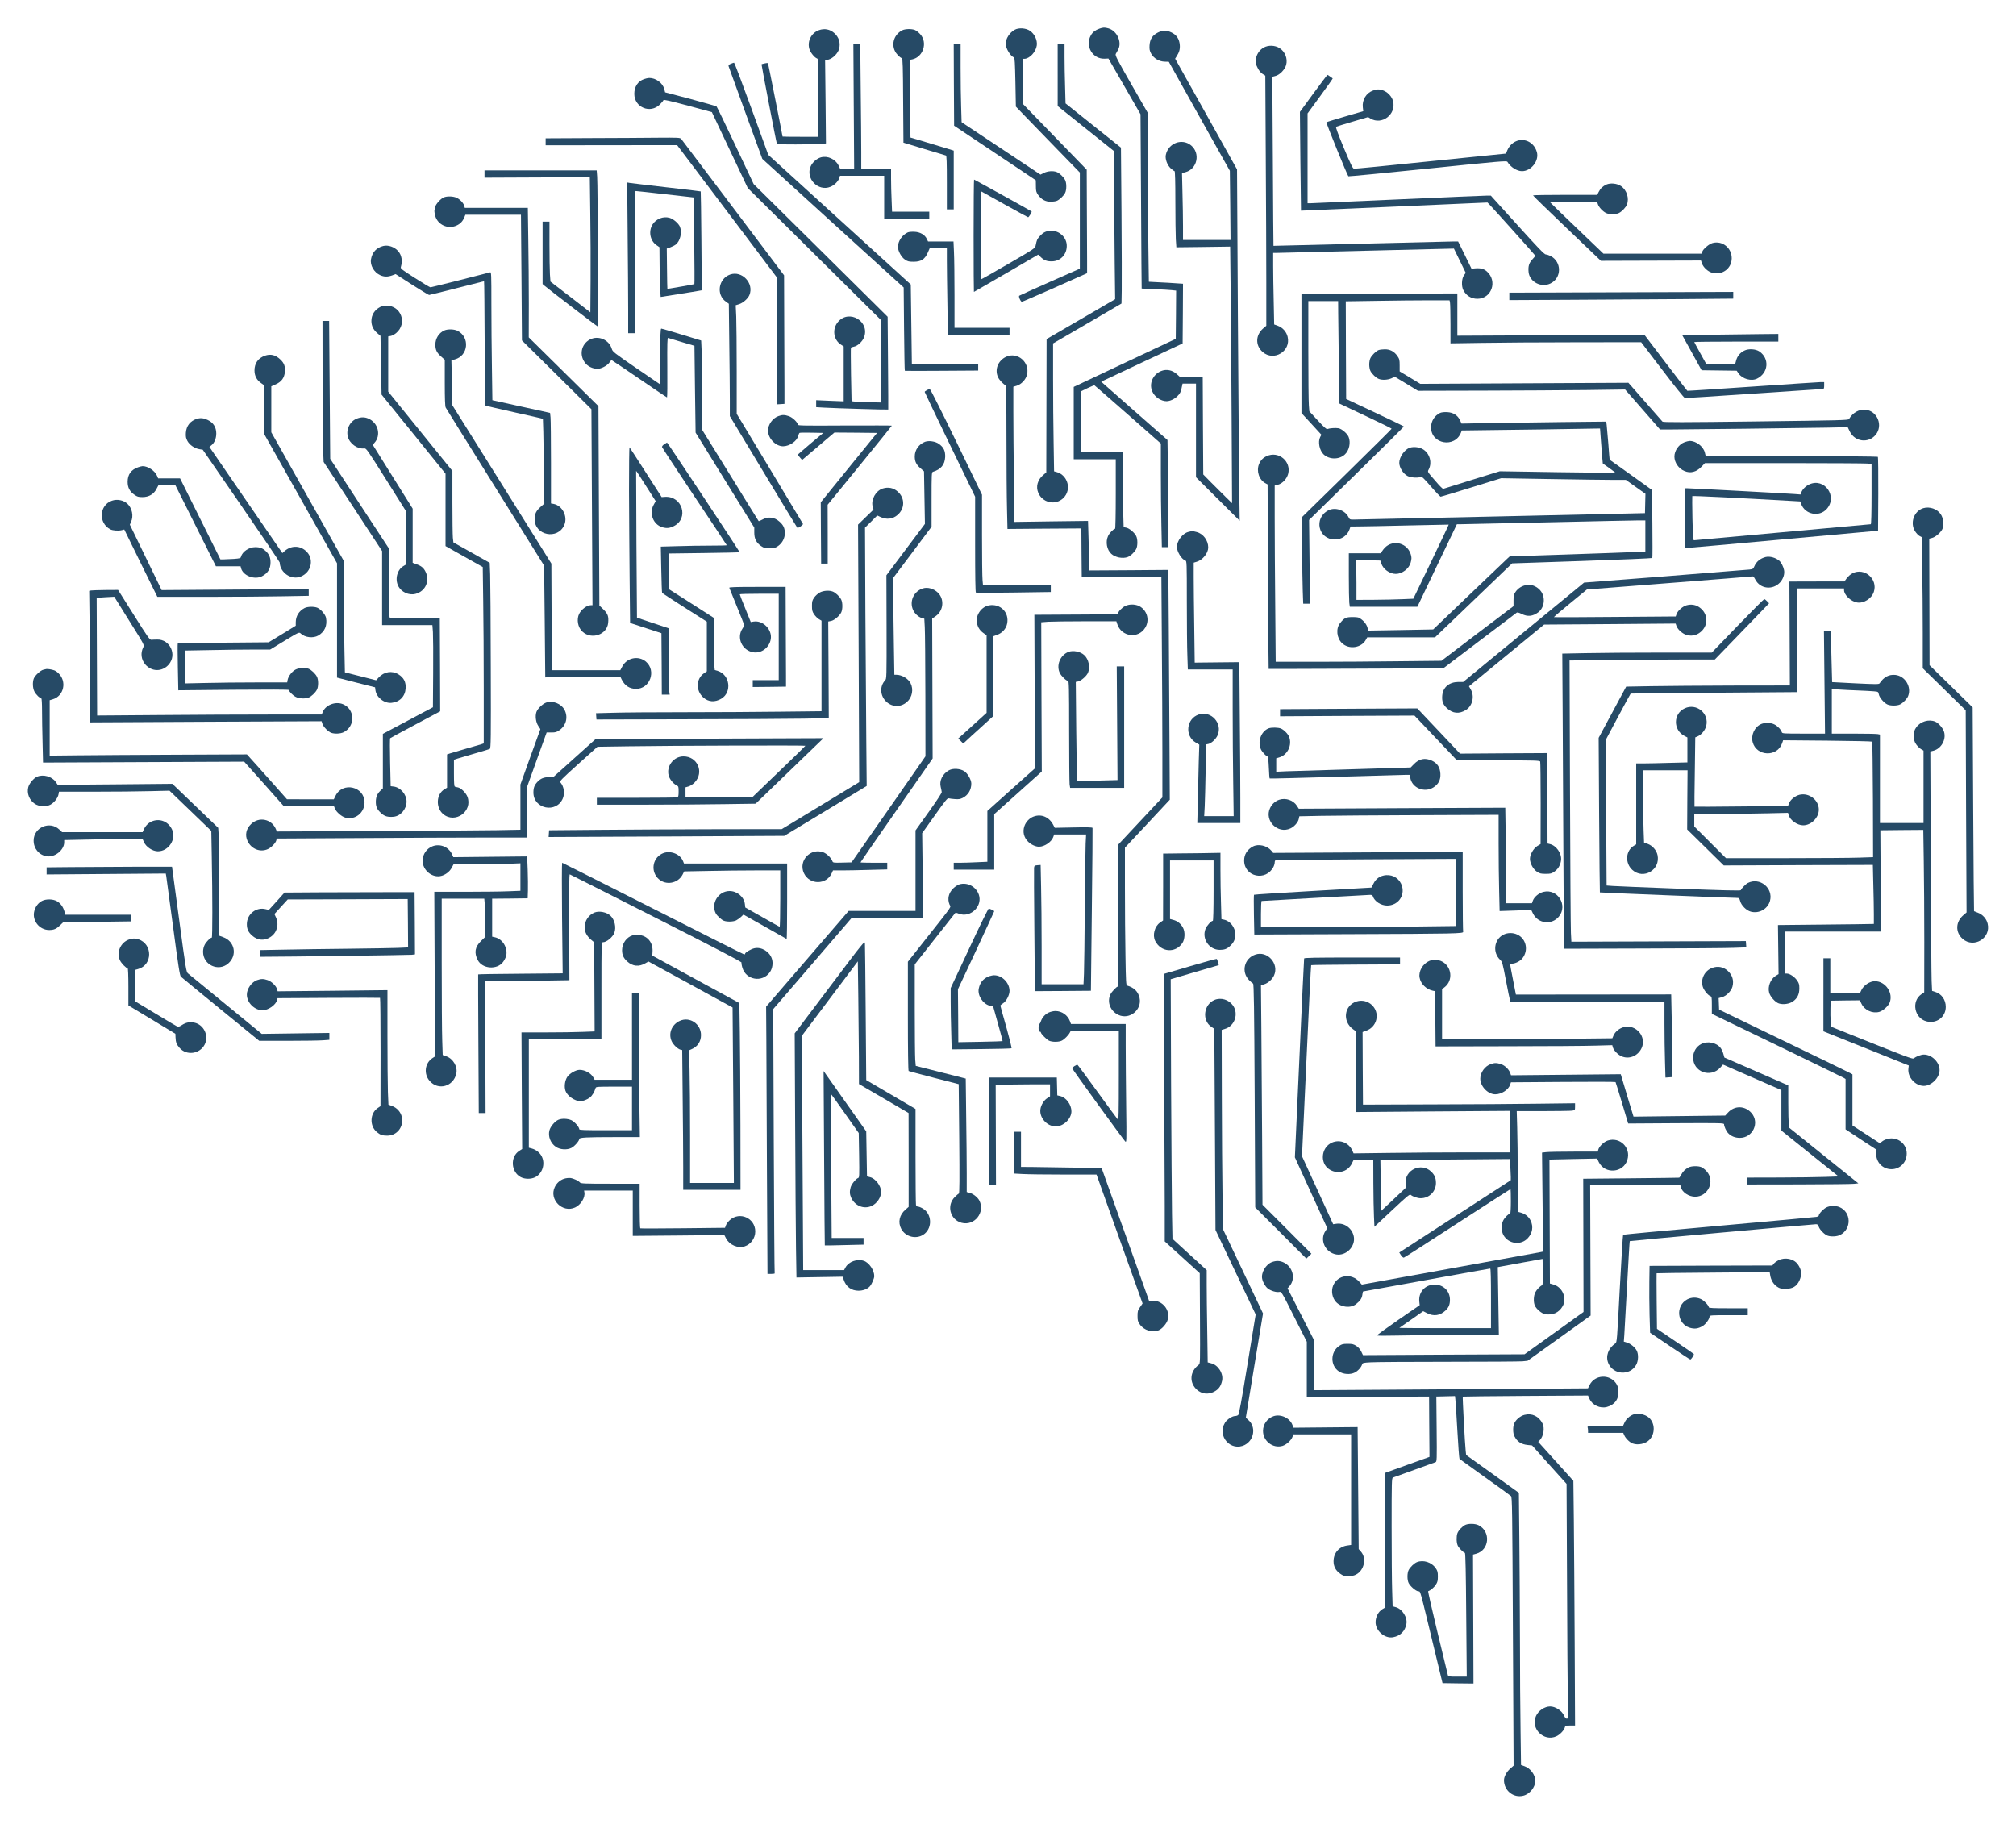 <?xml version="1.0" standalone="no"?>
<!DOCTYPE svg PUBLIC "-//W3C//DTD SVG 20010904//EN"
 "http://www.w3.org/TR/2001/REC-SVG-20010904/DTD/svg10.dtd">
<svg version="1.0" xmlns="http://www.w3.org/2000/svg"
 width="2638pt" height="2387pt" viewBox="0 0 2638 2387"
 preserveAspectRatio="xMidYMid meet">

<g transform="translate(0,2387) scale(0.1,-0.1)"
fill="#264a66" stroke="none">
<path d="M14386 23495 c-52 -18 -87 -45 -110 -84 -83 -142 22 -319 183 -309
l45 2 210 -364 210 -365 7 -1140 c3 -627 7 -1140 8 -1141 0 -1 76 -4 169 -8
92 -4 193 -9 225 -13 l57 -6 -2 -315 -3 -316 -667 -314 -668 -315 0 -473 0
-474 275 0 275 0 0 -455 c0 -271 -4 -455 -9 -455 -20 0 -75 -56 -92 -95 -35
-76 -16 -179 42 -232 52 -48 150 -67 216 -42 35 13 90 64 110 104 21 39 21
131 0 171 -23 45 -91 102 -130 109 l-34 7 -6 210 c-4 116 -7 339 -7 494 l0
283 -272 -2 -273 -2 -3 396 -2 396 86 42 c48 23 91 40 95 39 4 -2 201 -174
438 -382 l431 -380 0 -385 c0 -212 3 -518 7 -678 l6 -293 44 0 43 0 0 303 c0
166 -3 481 -7 700 l-6 399 -434 381 -433 382 37 18 c21 10 261 123 533 251
l495 232 3 391 2 390 -92 6 c-51 4 -152 10 -224 13 l-131 7 -6 441 c-4 242 -7
739 -7 1104 l0 663 -216 376 c-189 330 -214 379 -204 397 6 12 20 37 31 56 54
98 -15 248 -128 279 -49 14 -69 13 -117 -4z"/>
<path d="M13279 23481 c-68 -37 -119 -116 -119 -185 0 -59 63 -163 108 -177
10 -3 14 -75 19 -324 l6 -320 130 -135 c72 -74 260 -268 419 -432 l288 -296 0
-629 0 -629 -392 -173 c-216 -96 -397 -177 -401 -181 -12 -10 19 -80 35 -79 7
0 202 85 433 187 l420 187 0 163 c0 89 -1 394 -3 677 l-2 514 -420 433 -420
433 0 293 0 292 23 0 c70 1 153 91 164 177 8 69 -29 148 -88 189 -54 37 -146
44 -200 15z"/>
<path d="M10716 23475 c-98 -35 -154 -142 -126 -243 12 -46 69 -117 101 -127
18 -6 19 -22 19 -516 l0 -509 -235 0 c-129 0 -235 1 -235 3 -1 17 -188 959
-191 962 -5 4 -78 -10 -84 -17 -3 -3 191 -1013 200 -1035 3 -10 62 -13 248
-13 134 0 278 3 320 6 l75 7 -5 543 -6 542 44 12 c59 16 123 81 139 140 21 79
-2 153 -64 208 -57 50 -128 63 -200 37z"/>
<path d="M11805 23473 c-101 -53 -142 -168 -96 -268 17 -39 65 -88 93 -97 10
-4 14 -117 16 -555 l4 -550 271 -82 c150 -45 278 -84 285 -86 9 -3 12 -83 12
-355 l0 -350 45 0 45 0 0 385 0 384 -97 30 c-211 64 -465 141 -469 141 -2 0
-4 229 -4 509 l0 509 28 5 c143 31 203 220 104 329 -20 23 -51 47 -69 55 -43
18 -131 16 -168 -4z"/>
<path d="M15151 23444 c-71 -36 -104 -86 -109 -168 -3 -50 1 -69 20 -106 34
-63 103 -104 177 -107 l55 -1 399 -714 400 -713 5 -452 4 -453 -311 0 -311 0
0 178 c0 97 -3 294 -7 437 l-6 260 46 12 c155 42 197 248 72 351 -119 97 -298
29 -330 -125 -11 -54 19 -135 65 -177 22 -20 45 -36 50 -36 6 0 10 -139 10
-393 0 -217 3 -441 6 -499 l7 -104 352 4 352 5 6 -544 c4 -299 10 -1055 13
-1679 l6 -1135 -83 81 c-46 45 -131 130 -189 188 l-105 107 -4 640 -3 639
-150 0 -151 0 -38 34 c-59 54 -137 69 -207 40 -108 -45 -160 -167 -113 -269
31 -70 113 -125 185 -125 45 0 104 27 143 66 34 35 44 54 54 103 l13 61 88 0
88 0 0 -613 0 -612 286 -285 286 -285 -6 390 c-3 215 -11 1249 -18 2299 l-11
1909 -405 725 -405 724 17 27 c37 57 48 95 44 152 -6 78 -42 133 -111 165 -67
31 -110 30 -176 -2z"/>
<path d="M12482 22763 l3 -538 535 -357 534 -357 1 -75 c0 -66 3 -79 30 -118
41 -58 96 -88 162 -88 28 0 64 5 80 11 35 13 90 64 110 104 21 39 21 131 0
170 -20 40 -75 91 -110 104 -47 18 -119 13 -167 -12 l-45 -22 -516 343 -516
343 -6 202 c-4 111 -7 343 -7 515 l0 312 -45 0 -45 0 2 -537z"/>
<path d="M13840 22891 l0 -409 370 -296 370 -296 0 -473 c0 -261 3 -696 6
-968 l6 -494 -448 -261 -449 -261 -2 -873 -2 -872 -42 -36 c-72 -62 -97 -150
-63 -230 39 -94 138 -145 236 -121 71 16 131 76 147 147 25 103 -37 213 -137
243 l-39 11 -6 376 c-4 206 -7 583 -7 837 l0 461 448 261 447 261 3 168 c2 93
0 552 -3 1021 l-7 851 -363 290 -362 289 -6 219 c-4 121 -7 297 -7 392 l0 172
-45 0 -45 0 0 -409z"/>
<path d="M11172 22475 l5 -815 -91 0 -92 0 -21 44 c-41 84 -142 131 -231 107
-53 -15 -110 -64 -133 -116 -73 -160 97 -337 259 -269 49 20 99 69 113 111
l11 33 289 0 289 0 0 -280 0 -280 295 0 295 0 0 45 0 45 -243 0 -244 0 -6 152
c-4 83 -7 209 -7 280 l0 128 -195 0 -195 0 0 223 c0 122 -3 489 -7 815 l-6
592 -45 0 -45 0 5 -815z"/>
<path d="M16535 23247 c-55 -31 -94 -90 -102 -154 -5 -44 -2 -61 22 -108 17
-36 40 -65 64 -81 l38 -24 6 -1067 c4 -586 7 -1323 7 -1636 l0 -570 -41 -35
c-101 -87 -104 -223 -7 -308 146 -128 373 10 327 199 -15 65 -66 122 -129 144
l-47 17 -6 299 c-4 165 -7 376 -7 469 l0 168 38 0 c20 0 552 14 1182 29 630
16 1145 29 1145 28 0 -1 35 -73 78 -160 l77 -158 -22 -29 c-32 -44 -37 -143
-10 -196 37 -73 104 -114 184 -114 187 1 267 232 124 358 -40 35 -84 46 -154
40 l-47 -4 -87 178 -88 178 -67 0 c-38 0 -581 -14 -1208 -29 -627 -16 -1141
-28 -1141 -28 -1 1 -5 499 -8 1107 l-7 1105 44 12 c55 15 121 84 137 144 22
82 -14 173 -87 220 -61 38 -147 41 -208 6z"/>
<path d="M9562 23035 c-25 -11 -32 -19 -28 -32 3 -10 104 -287 223 -615 l218
-597 925 -842 925 -841 5 -543 c3 -299 7 -545 10 -547 3 -2 220 -2 483 0 l477
3 0 45 0 44 -434 0 -434 0 -7 519 -7 518 -933 849 -932 848 -219 603 c-121
332 -223 603 -229 603 -5 -1 -25 -7 -43 -15z"/>
<path d="M17187 22648 l-177 -242 6 -646 c4 -355 7 -646 8 -647 1 -1 550 23
1221 53 l1219 54 22 -22 c77 -81 604 -669 604 -674 0 -4 -18 -26 -39 -49 -44
-48 -56 -89 -49 -166 13 -127 162 -206 283 -150 152 70 154 285 3 362 -21 10
-48 19 -61 19 -18 0 -101 86 -371 385 l-348 385 -58 0 c-31 0 -556 -22 -1166
-50 -610 -27 -1124 -50 -1141 -50 l-33 0 0 588 0 588 166 227 c92 125 165 229
163 231 -2 1 -17 12 -33 24 -16 12 -32 22 -35 22 -4 0 -87 -109 -184 -242z"/>
<path d="M8427 22835 c-80 -28 -127 -99 -127 -193 0 -178 210 -265 336 -138
22 22 43 47 45 55 4 10 77 -6 319 -71 l315 -85 235 -497 235 -497 310 -307
c171 -169 563 -558 873 -865 l562 -557 0 -539 0 -538 -162 4 c-90 2 -177 6
-194 9 l-31 4 -7 346 c-3 190 -4 349 -1 353 2 5 21 12 40 15 48 9 110 67 131
121 80 209 -195 373 -340 203 -79 -92 -61 -233 37 -297 l37 -24 0 -360 0 -359
-180 7 -180 8 0 -46 0 -45 103 -6 c154 -9 837 -29 840 -25 1 2 0 276 -3 609
l-5 605 -876 868 -877 868 -237 502 c-130 276 -242 507 -248 513 -7 6 -161 50
-343 99 l-331 87 -11 44 c-22 80 -111 145 -198 144 -16 -1 -46 -7 -67 -15z"/>
<path d="M17966 22685 c-88 -31 -144 -123 -133 -218 l6 -52 -237 -69 c-130
-38 -241 -72 -245 -76 -7 -6 271 -691 287 -707 3 -3 470 42 1038 100 960 99
1034 105 1043 89 40 -68 124 -122 191 -122 119 0 225 135 195 248 -42 155
-215 211 -331 106 -21 -19 -46 -55 -56 -80 -9 -24 -18 -44 -20 -44 -2 0 -446
-45 -986 -100 -540 -56 -991 -100 -1001 -98 -16 2 -44 60 -133 273 -76 183
-108 272 -101 276 7 4 104 34 216 67 l203 60 31 -19 c149 -90 339 54 296 226
-22 87 -111 156 -199 155 -14 -1 -42 -7 -64 -15z"/>
<path d="M7728 22063 l-588 -3 0 -45 0 -46 860 1 860 1 655 -868 654 -868 1
-828 0 -828 48 3 47 3 0 213 c0 116 -1 495 -3 841 l-2 628 -666 884 c-366 486
-673 892 -681 902 -15 16 -41 17 -307 15 -160 -2 -555 -4 -878 -5z"/>
<path d="M6340 21593 l0 -48 689 3 689 3 6 -473 c4 -260 6 -658 4 -884 l-3
-411 -261 201 -261 201 -7 95 c-3 52 -6 229 -6 393 l0 297 -45 0 -45 0 0 -408
0 -409 23 -20 c36 -33 688 -533 696 -533 8 0 4 1846 -5 1958 l-6 82 -734 0
-734 0 0 -47z"/>
<path d="M12740 20785 c0 -404 2 -735 4 -735 2 0 192 110 422 244 l419 244 35
-34 c44 -41 77 -54 141 -54 121 0 208 99 197 222 -10 99 -98 178 -200 178 -65
0 -105 -19 -150 -68 -37 -41 -41 -49 -56 -124 -7 -37 -11 -40 -361 -243 -194
-113 -355 -204 -357 -202 -2 2 -3 263 -2 579 l3 576 305 -170 c168 -93 308
-170 313 -171 9 -2 53 71 46 76 -9 8 -748 417 -753 417 -3 0 -6 -331 -6 -735z"/>
<path d="M8213 20798 c4 -376 7 -819 7 -985 l0 -303 46 0 47 0 -5 930 c-4 835
-2 930 11 930 9 0 183 -18 387 -42 l371 -42 7 -564 c4 -310 5 -567 2 -570 -4
-3 -291 -54 -353 -62 -1 0 -4 119 -5 264 l-3 263 46 16 c25 9 58 26 72 37 58
46 84 159 54 233 -19 45 -88 104 -138 117 -82 22 -173 -14 -220 -87 -56 -89
-33 -213 51 -271 l39 -27 2 -240 c0 -132 4 -278 8 -325 l6 -86 233 37 c129 20
250 40 269 44 l36 6 -5 645 c-3 354 -7 646 -9 649 -3 2 -205 27 -449 54 -245
28 -460 54 -479 57 l-34 6 6 -684z"/>
<path d="M21020 21455 c-46 -21 -78 -51 -101 -97 l-19 -38 -420 0 c-231 0
-420 -3 -420 -7 0 -5 200 -199 444 -432 l444 -424 655 2 655 2 12 -37 c18 -52
77 -108 133 -123 132 -37 257 55 257 190 0 135 -123 233 -250 199 -48 -13
-127 -81 -136 -116 l-6 -24 -643 0 -643 0 -351 336 c-193 185 -351 338 -351
340 0 2 139 4 309 4 l309 0 11 -33 c13 -39 62 -92 105 -114 40 -21 132 -21
171 0 40 20 91 75 104 110 32 83 -3 190 -76 241 -52 36 -138 45 -193 21z"/>
<path d="M5805 21286 c-39 -17 -103 -88 -110 -123 -4 -16 -8 -36 -10 -46 -2
-10 2 -41 9 -68 31 -120 167 -183 281 -130 48 22 79 54 100 104 l15 37 364 0
363 0 7 -822 6 -823 455 -450 454 -450 7 -1282 7 -1283 -22 0 c-50 0 -121 -52
-152 -112 -37 -73 -18 -179 43 -234 119 -109 321 -40 336 115 8 85 -4 119 -62
176 l-53 51 -6 1304 -6 1305 -456 450 -456 450 1 435 c0 239 -3 621 -7 848
l-6 412 -413 0 -412 0 -6 24 c-9 36 -53 84 -97 106 -44 23 -129 26 -174 6z"/>
<path d="M11881 20830 c-73 -31 -131 -115 -131 -191 0 -54 45 -136 93 -167 34
-23 51 -27 112 -27 97 0 146 31 184 116 l26 59 112 0 113 0 0 -152 c0 -84 3
-339 7 -565 l6 -413 404 0 403 0 0 45 0 45 -360 0 -360 0 0 428 c0 236 -3 490
-7 565 l-6 137 -167 0 -166 0 -17 35 c-25 53 -87 89 -161 92 -33 2 -72 -2 -85
-7z"/>
<path d="M5015 20651 c-89 -23 -143 -80 -160 -172 -15 -79 39 -174 120 -210
50 -23 97 -24 156 -3 l46 17 213 -137 c117 -75 219 -136 225 -136 7 0 171 41
364 90 193 50 353 90 355 90 3 0 6 -364 8 -809 2 -445 6 -813 10 -817 4 -4
174 -44 378 -89 203 -45 372 -83 374 -86 2 -2 8 -253 12 -556 l7 -553 -47 -41
c-60 -53 -79 -91 -80 -160 -3 -217 305 -278 389 -77 46 111 -27 252 -141 274
l-34 6 0 533 c0 292 -3 559 -6 592 l-6 60 -378 83 -377 83 -6 420 c-4 231 -7
609 -7 839 0 395 -1 419 -17 414 -62 -18 -770 -196 -780 -196 -8 0 -99 55
-204 122 -166 106 -190 124 -184 142 24 82 12 156 -35 210 -49 55 -130 83
-195 67z"/>
<path d="M9555 20278 c-154 -54 -187 -263 -56 -356 l38 -27 6 -524 c4 -288 7
-619 7 -735 l0 -211 438 -727 c241 -401 441 -731 445 -734 9 -10 79 37 74 50
-3 6 -199 333 -436 726 l-431 715 0 561 c0 308 -3 628 -6 710 l-7 150 42 13
c52 15 117 72 137 119 64 153 -95 324 -251 270z"/>
<path d="M20633 20043 l-883 -3 0 -49 0 -48 773 4 c424 2 1084 6 1465 9 l692
6 0 44 0 44 -582 -2 c-321 -2 -980 -4 -1465 -5z"/>
<path d="M17353 20023 l-323 -3 0 -778 0 -777 131 -142 130 -142 -16 -30 c-32
-63 -9 -177 46 -228 75 -69 203 -69 277 0 58 53 79 157 49 230 -19 45 -89 105
-132 113 -38 7 -118 1 -146 -10 -12 -5 -45 25 -126 113 l-110 119 -6 78 c-4
42 -7 367 -7 721 l0 643 195 0 195 0 1 -157 c1 -87 5 -389 8 -671 l6 -512 343
-162 c188 -88 342 -164 342 -168 0 -4 -263 -265 -585 -581 l-585 -573 0 -402
c0 -220 3 -476 7 -567 l6 -167 45 0 45 0 -7 548 -6 548 620 608 c341 334 620
611 620 615 0 3 -170 86 -378 183 l-377 177 -3 639 -2 639 407 6 c223 4 529 7
678 7 l273 0 6 -31 c3 -17 6 -144 6 -282 l0 -250 403 6 c221 4 782 8 1247 8
l845 1 277 -363 c166 -218 284 -365 295 -367 11 -2 418 24 907 58 488 33 894
60 902 60 10 0 14 13 14 45 l0 45 -47 0 c-27 -1 -428 -27 -893 -59 -465 -32
-848 -57 -851 -55 -4 2 -131 168 -284 368 l-277 364 -1224 -5 -1224 -6 0 276
0 277 -697 -2 c-384 -2 -843 -4 -1020 -5z"/>
<path d="M4975 19853 c-74 -39 -115 -104 -115 -183 0 -63 26 -117 79 -161 l40
-34 7 -384 7 -385 419 -517 418 -518 0 -473 0 -474 243 -137 244 -137 6 -443
c4 -243 7 -762 7 -1154 l0 -711 -32 -11 c-18 -5 -105 -31 -193 -56 -88 -25
-181 -53 -207 -61 l-48 -16 0 -218 0 -218 -34 -20 c-108 -64 -117 -240 -17
-325 157 -131 390 36 317 228 -20 50 -82 112 -123 121 -16 3 -34 7 -40 10 -10
2 -13 47 -13 178 l0 174 48 16 c26 8 128 38 227 67 99 28 187 55 195 60 13 7
15 134 12 1071 -1 585 -5 1131 -8 1213 l-6 150 -238 134 -237 133 -7 61 c-3
33 -6 243 -6 467 l0 407 -420 519 -420 519 0 361 0 362 33 6 c18 3 49 20 70
37 150 124 68 360 -125 359 -29 -1 -66 -8 -83 -17z"/>
<path d="M4221 18878 c1 -436 4 -851 8 -923 l6 -130 383 -583 382 -583 0 -485
0 -484 329 0 329 0 7 -92 c3 -51 5 -293 3 -538 l-3 -445 -327 -174 -328 -174
0 -357 0 -356 -35 -34 c-41 -39 -59 -87 -57 -152 1 -58 19 -94 71 -141 44 -40
87 -52 162 -45 91 9 169 100 169 199 0 92 -78 184 -167 196 l-41 5 -7 310 c-4
174 -4 313 1 318 5 5 154 86 332 180 l322 172 -2 612 -3 611 -326 -4 -326 -4
-6 24 c-4 13 -7 219 -7 457 l0 433 -385 587 -384 588 -7 902 -7 902 -44 0 -43
0 1 -792z"/>
<path d="M8638 19206 l-3 -364 -309 211 c-287 197 -310 215 -320 250 -35 121
-176 182 -287 124 -119 -63 -144 -216 -52 -318 41 -45 116 -73 173 -63 50 9
116 49 137 84 10 17 23 28 29 26 7 -3 170 -113 363 -245 194 -133 355 -241
359 -241 4 0 6 176 4 391 -2 315 0 391 10 387 7 -3 88 -27 179 -54 l166 -49 7
-568 8 -568 384 -622 384 -621 0 -66 c0 -80 26 -131 88 -175 39 -26 52 -30
112 -30 60 0 74 4 112 30 54 38 88 102 88 167 0 65 -18 105 -68 150 -69 63
-152 72 -234 25 -21 -11 -39 -19 -41 -16 -2 2 -169 271 -370 598 l-367 593 -1
452 c-1 248 -4 512 -8 586 l-6 134 -255 78 c-140 43 -261 78 -267 78 -10 0
-13 -83 -15 -364z"/>
<path d="M5815 19546 c-72 -32 -118 -105 -118 -186 0 -68 18 -106 78 -158 l45
-40 0 -301 c0 -211 4 -309 12 -324 6 -12 299 -483 650 -1045 l638 -1024 8
-731 7 -731 492 3 492 3 16 -34 c41 -81 102 -121 186 -122 184 -3 272 237 130
357 -98 82 -250 50 -309 -66 l-25 -47 -448 0 -448 0 -3 698 -3 697 -647 1036
-648 1035 -6 295 -7 294 45 12 c177 48 200 290 36 374 -44 22 -128 25 -173 5z"/>
<path d="M22418 19490 l-406 -5 127 -230 127 -230 229 -3 230 -3 26 -38 c50
-71 167 -103 242 -65 148 75 164 262 29 355 -49 33 -144 39 -199 10 -53 -26
-91 -73 -105 -127 l-12 -44 -191 0 -190 0 -77 139 c-43 77 -78 142 -78 145 0
3 248 6 550 6 l550 0 0 50 0 50 -222 -2 c-123 -2 -406 -5 -630 -8z"/>
<path d="M18040 19289 c-33 -13 -88 -66 -107 -104 -9 -17 -16 -54 -16 -85 0
-31 7 -68 16 -85 20 -40 75 -91 110 -104 44 -17 118 -13 166 9 l43 20 152 -92
151 -92 855 2 c470 1 1080 5 1355 8 l500 7 229 -262 228 -261 137 0 c187 0
1703 18 2042 24 l277 6 28 -58 c67 -134 242 -156 337 -43 101 121 24 314 -132
329 -86 8 -165 -37 -216 -121 -9 -16 -111 -18 -1220 -32 -966 -12 -1212 -12
-1221 -2 -6 6 -109 124 -228 260 l-218 248 -1361 -7 -1362 -7 -135 82 -135 81
0 79 c0 72 -3 83 -30 123 -42 59 -96 88 -165 87 -30 0 -66 -5 -80 -10z"/>
<path d="M3466 19215 c-88 -31 -136 -99 -136 -192 0 -70 28 -125 85 -165 l45
-32 0 -321 0 -320 475 -843 475 -843 0 -748 0 -748 249 -64 249 -63 5 -39 c13
-94 117 -175 212 -164 106 11 177 85 183 190 5 82 -24 139 -93 182 -86 53
-189 37 -262 -43 l-31 -34 -205 52 -204 52 -6 301 c-4 165 -7 492 -7 727 l0
427 -475 843 -475 843 0 301 0 301 59 26 c75 33 112 85 119 163 6 73 -11 117
-62 164 -64 59 -126 73 -200 47z"/>
<path d="M13165 19201 c-105 -49 -152 -166 -106 -266 17 -39 81 -105 101 -105
6 0 10 -249 10 -677 0 -373 3 -796 7 -941 l6 -264 483 4 484 3 2 -320 3 -320
521 3 521 2 6 -857 c4 -471 7 -1120 7 -1442 l0 -586 -290 -310 -290 -310 2
-928 c2 -510 0 -927 -4 -927 -18 0 -83 -69 -99 -105 -46 -100 1 -217 106 -266
146 -68 312 68 276 225 -19 81 -71 132 -162 159 -14 5 -17 51 -22 389 -4 210
-7 615 -7 899 l0 516 294 314 293 314 -4 750 c-2 413 -6 1089 -9 1503 l-6 754
-519 -4 -519 -3 0 120 c0 66 -3 212 -7 324 l-6 204 -482 -6 -482 -7 -6 557
c-4 306 -7 704 -7 884 l0 328 43 13 c62 18 121 82 136 146 39 162 -126 302
-274 233z"/>
<path d="M12128 18764 c-16 -8 -28 -18 -28 -23 0 -4 149 -315 330 -690 l330
-681 0 -625 c0 -415 3 -626 10 -630 6 -4 229 -3 495 1 l485 7 0 44 0 43 -444
0 -443 0 -6 68 c-4 37 -7 303 -7 592 l0 526 -334 689 c-184 380 -340 691 -348
692 -7 1 -25 -4 -40 -13z"/>
<path d="M18845 18467 c-72 -34 -119 -107 -119 -188 -2 -222 313 -276 392 -68
l10 26 534 7 c293 3 700 9 904 13 l371 6 12 -164 c7 -90 15 -193 18 -229 l6
-65 83 -59 c46 -33 83 -61 81 -63 -2 -1 -343 2 -758 8 l-754 12 -365 -113
c-201 -62 -370 -115 -375 -117 -6 -2 -47 38 -90 89 -125 144 -117 130 -98 168
43 88 14 199 -68 255 -47 33 -126 44 -182 26 -68 -23 -137 -122 -137 -197 0
-63 51 -144 110 -174 42 -21 137 -27 169 -11 15 8 37 -12 135 -125 64 -74 122
-134 127 -134 6 0 186 54 401 121 l391 121 646 -11 c355 -6 723 -11 816 -11
l170 0 128 -91 128 -91 -3 -127 -3 -126 -1870 -42 c-1028 -23 -1898 -42 -1932
-42 -61 -1 -61 -1 -80 37 -46 87 -172 128 -260 84 -197 -101 -134 -382 86
-382 88 0 164 54 191 135 l12 35 116 1 c64 0 353 6 642 13 289 7 526 12 527
11 2 -1 -102 -219 -230 -486 l-233 -484 -144 -6 c-80 -4 -247 -7 -372 -8
l-228 -1 0 223 c0 122 -3 239 -6 260 l-7 38 163 -3 162 -3 13 -39 c26 -76 110
-136 190 -136 83 0 172 68 194 147 14 49 14 72 0 114 -55 162 -263 193 -361
54 l-32 -45 -208 0 -208 0 0 -297 c0 -164 3 -322 6 -350 l7 -53 442 0 442 0
258 540 259 540 56 0 c30 0 548 11 1150 25 602 14 1132 25 1178 25 l82 0 0
-204 0 -204 -137 -6 c-76 -4 -475 -18 -888 -32 l-750 -25 -29 -27 c-17 -15
-242 -230 -501 -478 l-471 -451 -425 -8 -426 -7 -6 28 c-9 43 -40 88 -83 120
-34 26 -45 29 -115 29 -86 0 -108 -10 -163 -79 -58 -71 -45 -197 26 -263 93
-87 257 -61 314 50 l15 27 443 0 444 0 505 484 504 484 914 31 c502 17 916 35
920 39 3 4 4 206 1 448 l-5 442 -276 198 c-152 108 -277 198 -278 198 -1 1 -9
93 -17 206 -9 113 -19 225 -22 249 l-6 44 -576 -6 c-318 -4 -743 -10 -947 -13
l-370 -7 -20 44 c-31 65 -89 102 -168 106 -38 2 -74 -2 -92 -10z"/>
<path d="M10186 18425 c-76 -27 -136 -110 -136 -190 0 -102 100 -205 197 -205
85 0 186 71 199 140 4 17 12 34 18 36 7 3 79 3 160 2 l149 -3 -167 -140 c-91
-77 -166 -142 -166 -145 1 -3 13 -19 28 -37 l28 -32 212 180 211 179 279 -2
279 -3 -369 -454 -368 -454 2 -401 3 -401 43 0 43 0 0 385 -1 385 420 515
c231 283 420 517 420 520 0 3 -277 3 -615 2 -524 -3 -615 -2 -615 10 0 29 -69
96 -117 112 -56 19 -86 20 -137 1z"/>
<path d="M4676 18395 c-94 -33 -149 -138 -125 -237 22 -92 125 -167 215 -156
27 3 37 -12 286 -407 l258 -410 0 -352 0 -352 -30 -18 c-82 -48 -114 -168 -70
-259 40 -82 141 -129 229 -105 128 34 188 168 130 288 -25 52 -56 78 -121 100
l-48 18 0 355 0 354 -254 406 c-139 223 -256 411 -261 418 -4 8 1 22 13 35 93
99 51 267 -80 321 -45 19 -90 20 -142 1z"/>
<path d="M2578 18390 c-88 -27 -140 -92 -146 -184 -3 -50 1 -69 20 -106 29
-53 93 -97 157 -108 l44 -7 503 -730 c277 -402 503 -737 504 -745 5 -137 155
-236 278 -184 145 60 176 244 57 341 -82 68 -192 63 -275 -12 l-25 -23 -478
695 -477 695 25 20 c41 32 65 90 65 156 0 81 -39 143 -113 177 -53 25 -92 29
-139 15z"/>
<path d="M12105 18089 c-81 -31 -135 -107 -135 -192 0 -66 19 -106 74 -154
l47 -41 6 -344 6 -344 -252 -336 -252 -336 2 -677 c1 -670 1 -677 -19 -698
-75 -80 -65 -208 21 -284 80 -70 188 -68 267 3 67 61 86 164 45 244 -32 61
-114 110 -186 110 l-26 0 -6 377 c-4 207 -7 493 -7 635 l0 258 250 333 250
334 0 357 c0 331 1 357 18 362 104 31 155 93 160 193 3 80 -20 129 -84 174
-46 32 -129 44 -179 26z"/>
<path d="M22046 18085 c-76 -27 -136 -110 -136 -190 0 -78 56 -158 132 -189
78 -33 154 -14 221 55 l47 49 1038 0 c570 0 1061 -3 1090 -6 l52 -7 0 -393 c0
-250 -4 -394 -10 -394 -5 0 -526 -47 -1157 -105 -631 -58 -1152 -105 -1158
-105 -9 0 -14 81 -19 286 -3 157 -4 289 -2 292 4 6 608 -24 1292 -63 l121 -7
12 -33 c50 -138 236 -175 334 -66 148 164 -29 414 -228 322 -47 -22 -89 -64
-104 -104 l-11 -28 -78 6 c-102 8 -1350 75 -1396 75 l-36 0 0 -390 0 -390 33
0 c17 1 586 51 1262 113 l1230 112 3 480 c1 263 -1 482 -6 487 -4 4 -513 9
-1130 10 l-1123 3 -11 44 c-20 80 -116 152 -199 151 -13 -1 -41 -7 -63 -15z"/>
<path d="M8692 18057 c-19 -13 -31 -28 -29 -37 2 -9 194 -300 425 -648 232
-347 422 -634 422 -637 0 -3 -96 -5 -212 -5 -117 0 -312 -3 -432 -7 l-219 -6
6 -299 c3 -164 8 -302 11 -306 3 -5 136 -91 295 -193 l290 -184 0 -325 0 -325
-38 -26 c-104 -72 -108 -229 -7 -317 67 -59 150 -64 233 -16 145 84 115 316
-46 365 l-38 11 -7 67 c-3 36 -6 190 -6 341 l0 275 -295 189 -295 188 0 233 0
232 461 6 c254 3 464 8 467 11 4 5 -944 1437 -950 1435 -2 0 -18 -10 -36 -22z"/>
<path d="M8231 17439 c1 -321 5 -840 8 -1153 l6 -568 205 -67 205 -67 3 -402
2 -402 52 0 51 0 -7 53 c-3 28 -6 224 -6 434 l0 381 -207 69 -208 70 -7 959
c-3 527 -5 960 -4 962 2 1 60 -87 129 -197 l127 -199 -26 -47 c-64 -113 -6
-261 114 -295 58 -16 94 -12 149 15 202 101 111 398 -117 383 l-42 -3 -207
322 c-113 177 -209 325 -213 329 -5 4 -7 -256 -7 -577z"/>
<path d="M16575 17901 c-48 -22 -79 -54 -100 -103 -38 -93 1 -209 86 -253 l26
-14 5 -1206 c3 -663 7 -1207 9 -1208 2 -1 517 0 1144 3 l1141 5 474 359 c261
198 481 363 487 369 8 6 30 0 65 -17 77 -39 144 -32 216 21 77 58 97 180 42
267 -40 62 -119 102 -187 92 -61 -8 -117 -41 -150 -89 -24 -35 -28 -50 -28
-115 l0 -74 -472 -357 -471 -358 -564 -6 c-309 -4 -797 -7 -1084 -7 l-521 0
-6 728 c-4 400 -7 918 -7 1152 l0 426 43 11 c59 16 116 77 133 142 42 165
-126 304 -281 232z"/>
<path d="M1806 17755 c-91 -32 -136 -95 -136 -190 0 -75 27 -127 88 -169 37
-26 52 -31 106 -31 83 0 149 38 184 108 l25 47 111 0 111 0 265 -530 265 -530
161 0 162 0 6 -24 c25 -99 175 -158 274 -107 77 40 112 97 112 182 0 62 -18
105 -61 146 -43 40 -77 53 -140 53 -80 0 -168 -59 -185 -124 -5 -21 -13 -24
-96 -30 -50 -3 -110 -6 -132 -6 l-42 0 -264 530 -264 530 -144 0 -143 0 -14
33 c-27 66 -120 128 -190 127 -11 -1 -38 -7 -59 -15z"/>
<path d="M11550 17477 c-90 -29 -155 -146 -131 -235 l11 -41 -101 -98 -101
-98 8 -1685 7 -1685 -507 -308 -507 -307 -827 -1 c-455 -1 -1140 -5 -1522 -8
l-695 -6 -3 -44 -3 -44 1542 7 1542 8 539 326 539 327 -5 570 c-3 314 -8 1074
-12 1690 l-5 1120 80 79 80 80 37 -17 c84 -41 166 -31 231 26 95 84 95 220 0
304 -56 49 -124 63 -197 40z"/>
<path d="M1465 17318 c-167 -58 -180 -292 -22 -375 33 -17 107 -22 153 -10
l30 8 216 -441 217 -440 653 0 c359 0 805 3 991 7 l337 6 0 45 0 44 -962 -7
-963 -7 -208 428 -208 428 16 37 c35 76 14 179 -47 236 -51 48 -135 65 -203
41z"/>
<path d="M25167 17220 c-122 -37 -177 -193 -108 -302 17 -26 43 -54 59 -62
l29 -15 6 -392 c4 -216 7 -602 7 -858 l0 -466 281 -275 281 -275 5 -1323 6
-1322 -43 -37 c-102 -88 -105 -224 -8 -309 146 -128 373 10 327 199 -15 64
-65 120 -127 143 -26 10 -49 19 -51 20 -2 2 -7 603 -11 1335 l-7 1332 -282
276 -282 276 -2 828 -2 828 38 10 c49 13 123 80 138 126 18 55 7 135 -25 183
-46 70 -147 105 -229 80z"/>
<path d="M15546 16908 c-72 -19 -146 -118 -146 -194 0 -64 62 -164 111 -179
18 -6 19 -22 19 -534 0 -290 3 -610 7 -709 l6 -182 294 0 293 0 0 -523 c0
-288 3 -720 7 -960 l6 -437 -193 0 -193 0 7 128 c3 70 9 281 12 469 l7 342 29
6 c40 9 97 62 119 110 72 157 -82 329 -245 275 -163 -54 -187 -280 -39 -367
l46 -27 -7 -220 c-3 -122 -9 -353 -12 -513 l-7 -293 281 0 282 0 0 333 c0 184
-3 657 -7 1053 l-6 719 -292 -3 -292 -3 -6 467 c-4 257 -7 551 -7 654 l0 187
40 12 c78 23 149 112 150 186 0 93 -66 182 -153 203 -53 14 -58 14 -111 0z"/>
<path d="M23105 16581 c-71 -18 -123 -60 -149 -122 -14 -33 -20 -37 -63 -42
-26 -3 -524 -43 -1106 -89 l-1059 -82 -791 -650 -791 -650 -65 0 c-120 -2
-200 -70 -209 -180 -6 -73 11 -117 63 -165 75 -69 161 -76 248 -21 85 53 114
178 63 267 l-24 42 491 404 492 404 860 6 861 7 12 -34 c17 -46 81 -102 134
-116 77 -21 151 2 206 64 67 77 67 185 0 262 -55 62 -129 85 -206 64 -52 -13
-117 -70 -133 -114 l-12 -33 -795 -6 c-437 -4 -797 -5 -799 -3 -2 2 94 84 214
183 l218 179 1060 83 c583 45 1074 85 1090 87 27 5 32 1 55 -42 64 -122 229
-139 324 -34 40 45 61 108 51 159 -8 44 -37 101 -61 122 -47 41 -125 63 -179
50z"/>
<path d="M24240 16368 c-25 -13 -58 -42 -75 -65 l-30 -42 -360 0 -360 -1 3
-680 3 -680 -743 -1 c-409 -1 -891 -5 -1071 -8 l-328 -6 -180 -335 -180 -335
6 -1010 c4 -555 8 -1011 10 -1013 2 -3 1719 -72 1792 -72 29 0 33 -4 44 -42
15 -57 80 -122 139 -138 108 -29 222 35 251 142 45 168 -135 313 -291 233 -27
-14 -84 -73 -91 -94 -3 -8 -224 -3 -799 19 -437 16 -831 33 -876 36 l-81 6 -6
951 -7 951 161 303 c89 167 164 305 167 307 4 2 494 7 1090 11 l1082 8 0 678
0 679 310 0 310 0 0 -22 c0 -63 88 -148 170 -162 87 -15 191 50 220 139 55
168 -123 322 -280 243z"/>
<path d="M9543 16178 c3 -7 48 -119 101 -249 53 -130 96 -239 96 -242 0 -3
-11 -22 -24 -42 -82 -120 -6 -287 141 -311 106 -17 211 62 229 173 20 125
-102 249 -226 229 l-36 -6 -72 178 c-40 97 -72 180 -72 185 0 4 115 7 255 7
l255 0 0 -565 0 -565 -170 0 -170 0 0 -45 0 -45 218 2 217 3 0 143 c0 78 -1
372 -3 652 l-2 510 -371 0 c-293 0 -370 -3 -366 -12z"/>
<path d="M12076 16170 c-119 -38 -179 -168 -128 -282 21 -48 73 -95 119 -107
l28 -7 6 -110 c4 -60 7 -465 8 -900 l1 -791 -483 -694 -484 -694 -121 -3
c-121 -3 -122 -2 -131 22 -17 42 -71 94 -116 112 -168 64 -331 -109 -256 -271
73 -158 299 -157 367 3 l14 32 123 0 c67 0 227 3 355 7 l232 6 0 44 0 43 -175
0 c-96 0 -175 2 -175 5 0 3 212 310 472 682 l472 678 -3 915 -3 915 47 33
c101 71 115 220 29 305 -54 54 -135 77 -198 57z"/>
<path d="M1191 16143 l-24 -5 6 -471 c4 -260 7 -647 7 -861 l0 -389 1514 8
1514 7 11 -34 c13 -40 74 -102 114 -117 45 -17 124 -13 165 8 154 79 148 300
-10 366 -100 41 -231 -11 -267 -107 l-11 -28 -667 0 c-368 0 -1029 -3 -1470
-7 l-802 -6 -3 769 c-2 423 -3 770 -3 771 0 1 52 4 115 8 l115 6 197 -316
c198 -316 198 -316 183 -345 -39 -75 -28 -163 28 -227 84 -95 220 -95 304 0
113 129 18 333 -152 328 -27 0 -61 -2 -74 -3 -21 -3 -47 33 -230 325 l-206
327 -165 -1 c-91 -1 -176 -4 -189 -6z"/>
<path d="M10730 16118 c-26 -14 -57 -41 -75 -66 -26 -38 -30 -52 -30 -111 0
-57 4 -74 28 -110 16 -23 44 -52 63 -63 l34 -20 0 -592 0 -593 -547 -6 c-302
-4 -863 -7 -1249 -7 -385 0 -803 -3 -928 -7 l-227 -6 3 -41 3 -41 1185 3 c652
1 1336 5 1520 8 l335 6 -3 633 -4 632 37 7 c41 8 108 64 132 110 21 40 21 132
0 171 -20 40 -75 91 -110 104 -47 18 -119 13 -167 -11z"/>
<path d="M22737 15680 l-338 -350 -672 0 c-370 0 -810 -3 -978 -7 l-306 -6 5
-781 c2 -430 7 -1298 10 -1931 l7 -1150 1035 3 c569 1 1106 5 1193 9 l158 6
-3 41 -3 41 -1141 -4 -1142 -4 -6 114 c-3 63 -9 891 -12 1840 l-6 1726 593 6
c327 4 755 7 951 7 l357 0 355 367 355 368 -26 27 c-15 16 -32 28 -37 28 -6 0
-163 -158 -349 -350z"/>
<path d="M12941 15948 c-56 -10 -109 -51 -138 -108 -46 -88 -19 -195 64 -253
l43 -31 0 -507 0 -507 -185 -168 -186 -168 33 -33 32 -33 36 33 c19 19 108
100 198 181 l162 148 0 522 0 521 49 18 c65 23 116 79 129 144 32 147 -87 268
-237 241z"/>
<path d="M14722 15939 c-42 -21 -92 -74 -92 -97 0 -9 -144 -13 -547 -14 l-548
-3 4 -1005 3 -1005 -311 -278 -311 -279 0 -332 0 -333 -137 -6 c-75 -4 -174
-7 -220 -7 l-83 0 0 -45 0 -45 265 0 265 0 0 363 0 363 311 279 311 279 -4
977 -3 976 89 7 c49 3 270 6 492 6 l402 0 12 -37 c54 -167 274 -196 365 -48
57 92 32 210 -58 272 -55 38 -144 43 -205 12z"/>
<path d="M3985 15913 c-73 -38 -114 -105 -115 -185 l0 -46 -177 -109 -178
-108 -592 -5 c-325 -3 -594 -7 -597 -11 -3 -3 -2 -142 1 -309 l6 -303 724 7
c452 4 723 3 723 -3 0 -19 53 -72 91 -91 42 -22 121 -26 166 -9 35 13 90 64
110 104 21 39 21 131 0 170 -20 40 -75 91 -110 104 -43 17 -117 13 -164 -8
-48 -22 -99 -87 -109 -137 l-6 -34 -397 0 c-219 0 -520 -3 -669 -7 l-272 -6 0
215 0 215 332 6 c182 4 433 7 557 7 l226 0 189 115 c189 114 190 115 211 95
56 -53 163 -65 229 -27 84 48 121 131 102 232 -8 43 -68 113 -113 132 -43 18
-131 16 -168 -4z"/>
<path d="M23874 14940 l7 -670 -280 0 c-271 0 -280 1 -286 20 -10 33 -55 80
-96 100 -45 24 -125 26 -172 6 -87 -37 -137 -142 -113 -237 50 -189 325 -199
386 -13 l13 37 579 -5 c319 -3 582 -9 586 -13 4 -4 8 -345 10 -759 l2 -753
-181 -6 c-100 -4 -534 -7 -963 -7 l-781 0 -208 208 -207 207 0 83 0 82 353 0
c193 0 469 3 613 7 l261 6 7 -26 c17 -68 113 -137 191 -137 105 0 205 100 205
205 0 126 -127 224 -252 195 -59 -15 -121 -65 -139 -114 l-12 -33 -610 -6
c-336 -4 -612 -5 -614 -3 -2 1 0 206 4 455 l6 452 31 13 c50 22 97 79 112 135
42 165 -126 304 -281 232 -152 -70 -154 -285 -2 -362 l37 -19 0 -164 0 -163
-242 -6 c-133 -4 -283 -7 -335 -7 l-93 0 0 -529 0 -530 -30 -18 c-109 -64
-119 -228 -20 -317 146 -131 370 2 329 195 -14 64 -67 124 -128 146 l-48 17
-6 155 c-4 86 -7 299 -7 474 l0 317 291 0 291 0 -3 -387 -2 -387 239 -235 240
-236 975 4 976 3 6 -258 c4 -141 7 -315 7 -386 l0 -128 -37 -1 c-21 -1 -303
-5 -628 -8 l-590 -6 4 -321 4 -321 -37 -22 c-69 -43 -107 -142 -86 -220 14
-53 79 -126 127 -142 57 -18 137 -7 185 27 57 40 83 94 83 171 0 52 -5 68 -31
105 -32 46 -95 88 -131 88 l-23 0 0 275 0 275 626 0 627 0 -4 663 -4 662 281
3 281 2 6 -406 c4 -224 7 -702 7 -1063 l-1 -656 -38 -26 c-133 -92 -91 -313
67 -354 132 -35 253 56 253 189 0 94 -55 171 -140 197 l-39 12 -6 131 c-3 72
-8 777 -11 1566 l-6 1436 43 11 c99 27 165 142 138 242 -13 50 -72 119 -117
138 -85 35 -194 2 -248 -75 -26 -38 -30 -52 -30 -111 0 -57 4 -74 28 -110 16
-23 44 -52 63 -63 l34 -20 0 -474 0 -474 -285 0 -285 0 0 579 0 579 -31 6
c-17 3 -159 6 -315 6 l-284 0 0 291 0 292 98 -6 c53 -4 162 -9 242 -12 80 -3
173 -8 207 -11 60 -5 61 -6 68 -40 7 -40 64 -108 109 -131 40 -21 132 -21 171
0 40 20 91 75 104 110 46 121 -41 262 -168 275 -85 8 -150 -27 -206 -110 -9
-13 -47 -13 -315 0 -168 8 -306 15 -306 16 -1 0 -5 151 -9 334 l-8 332 -45 0
-45 0 7 -670z"/>
<path d="M13980 15339 c-109 -44 -162 -177 -111 -278 22 -42 84 -101 106 -101
13 0 15 -86 15 -654 0 -359 3 -674 6 -700 l7 -46 353 0 354 0 0 795 0 795 -48
0 -49 0 5 -744 5 -744 -262 -7 c-144 -4 -264 -5 -266 -3 -3 3 -8 295 -12 650
l-6 645 31 6 c39 8 111 71 129 114 30 73 9 177 -49 230 -50 47 -146 66 -208
42z"/>
<path d="M605 15115 c-5 -2 -22 -6 -38 -9 -36 -8 -107 -73 -124 -113 -19 -47
-16 -127 7 -172 19 -38 72 -91 91 -91 5 0 9 -68 9 -157 0 -87 3 -276 7 -420
l6 -262 1316 6 1316 6 260 -291 259 -292 328 0 328 0 13 -32 c19 -46 88 -105
138 -118 126 -34 249 64 249 199 0 210 -288 276 -380 86 l-22 -45 -306 0 -307
1 -125 141 c-69 78 -187 210 -262 294 l-137 152 -918 -4 c-505 -2 -1086 -6
-1290 -8 l-373 -4 0 362 0 363 40 12 c147 44 188 235 73 343 -15 15 -39 31
-53 36 -32 12 -92 21 -105 17z"/>
<path d="M7146 14676 c-49 -19 -112 -80 -127 -124 -18 -54 -7 -134 25 -182
l27 -41 -131 -362 -130 -363 0 -296 0 -296 -312 -6 c-172 -3 -890 -8 -1594
-11 l-1281 -6 -13 31 c-55 133 -221 167 -325 66 -65 -62 -82 -144 -46 -221 49
-105 166 -152 266 -106 45 20 102 79 111 115 l5 23 1081 6 c595 4 1333 7 1640
7 l558 0 0 336 0 335 126 352 127 352 63 0 c54 0 69 5 106 31 87 61 114 171
65 265 -44 82 -156 126 -241 95z"/>
<path d="M17233 14593 l-483 -3 0 -46 0 -47 880 5 879 4 278 -293 278 -293
541 0 c485 0 542 -2 548 -16 3 -9 6 -255 6 -547 l-1 -532 -43 -26 c-50 -31
-96 -111 -96 -168 0 -58 42 -136 91 -168 37 -24 52 -28 115 -28 64 0 77 3 115
30 49 34 79 88 86 149 10 88 -63 193 -148 211 l-29 7 -2 591 -3 592 -570 -3
-570 -4 -279 296 -280 296 -415 -2 c-229 -2 -633 -4 -898 -5z"/>
<path d="M16600 14339 c-98 -39 -147 -173 -101 -274 17 -37 72 -95 90 -95 4 0
11 -64 14 -141 3 -78 8 -144 11 -146 3 -3 389 7 858 21 469 14 881 26 914 26
l61 0 7 -37 c21 -133 183 -201 301 -128 68 42 98 100 93 181 -5 83 -40 137
-111 170 -89 41 -166 26 -235 -45 l-43 -44 -752 -23 c-414 -12 -809 -25 -879
-27 l-128 -6 0 88 0 88 40 12 c108 32 170 160 129 268 -14 38 -67 92 -106 109
-37 16 -126 17 -163 3z"/>
<path d="M8730 14202 l-935 -2 -278 -250 -278 -250 -55 0 c-67 0 -109 -17
-151 -61 -40 -43 -53 -77 -53 -140 0 -216 301 -276 385 -77 28 69 15 156 -32
210 -13 14 10 38 235 241 l250 225 404 6 c592 9 2318 14 2317 7 0 -3 -156
-156 -346 -338 l-346 -333 -438 0 -439 0 0 63 0 64 41 12 c22 7 57 29 78 51
129 133 38 344 -147 342 -128 -1 -225 -128 -192 -251 12 -47 59 -105 101 -127
28 -14 29 -18 29 -83 0 -54 -4 -70 -16 -75 -9 -3 -249 -6 -535 -6 l-519 0 0
-45 0 -45 628 0 c345 0 812 3 1038 7 l412 6 408 394 c225 217 425 410 444 429
l35 34 -555 -2 c-305 -2 -976 -4 -1490 -6z"/>
<path d="M12419 13791 c-86 -47 -131 -138 -109 -221 6 -25 12 -54 13 -65 1
-12 -71 -122 -171 -261 l-172 -241 0 -527 0 -526 -437 0 -438 0 -540 -626
-540 -627 3 -431 c1 -237 5 -1024 8 -1748 l7 -1318 49 0 c27 0 47 3 45 8 -3 4
-8 783 -12 1732 l-7 1725 514 597 513 597 468 0 469 1 -8 554 -7 553 164 231
c140 197 167 231 184 225 11 -3 48 -8 81 -10 48 -4 70 0 102 16 70 36 112 105
112 187 0 49 -47 132 -92 162 -54 35 -146 41 -199 13z"/>
<path d="M485 13706 c-44 -19 -102 -88 -115 -137 -21 -78 13 -168 83 -216 55
-38 146 -44 205 -14 49 25 99 88 108 137 l6 34 467 0 c257 0 583 3 723 7 l256
6 273 -263 274 -264 6 -330 c10 -540 10 -1066 0 -1066 -19 0 -73 -54 -93 -94
-13 -25 -21 -60 -21 -91 0 -172 201 -265 330 -152 121 106 85 290 -68 344
l-49 18 -1 620 c-1 341 -4 659 -8 706 l-6 86 -300 288 -300 288 -750 -7 -750
-6 -26 38 c-48 71 -164 103 -244 68z"/>
<path d="M16741 13405 c-53 -17 -97 -57 -122 -110 -77 -165 100 -342 266 -266
51 23 102 81 110 125 l7 34 291 6 c161 3 748 7 1305 9 l1012 4 0 -372 c0 -204
3 -488 7 -630 l6 -257 207 7 207 7 22 -45 c65 -134 244 -156 339 -42 122 148
-15 369 -201 324 -59 -14 -121 -65 -139 -115 l-12 -34 -168 0 -168 0 0 228 c0
125 -3 406 -7 625 l-6 397 -1351 -6 -1351 -7 -25 39 c-46 72 -145 106 -229 79z"/>
<path d="M13526 13185 c-54 -19 -103 -70 -122 -128 -24 -73 -7 -145 49 -201
39 -39 98 -66 143 -66 71 0 163 62 186 126 l12 34 209 0 209 0 -6 -117 c-3
-65 -8 -444 -11 -843 -3 -399 -8 -787 -11 -862 l-6 -138 -274 0 -274 0 0 493
c0 272 -3 623 -7 781 l-6 287 -41 -3 c-37 -3 -41 -6 -45 -33 -2 -16 0 -387 4
-823 l7 -792 367 2 366 3 12 1060 c7 583 11 1065 9 1071 -3 8 -76 10 -249 6
l-245 -5 -20 39 c-53 102 -154 146 -256 109z"/>
<path d="M1996 13125 c-48 -17 -91 -58 -113 -107 l-17 -38 -527 0 -526 0 -37
35 c-125 118 -335 28 -336 -144 0 -105 69 -189 170 -206 106 -18 230 81 230
183 l0 29 287 6 c157 4 388 7 513 7 l226 0 18 -40 c28 -64 113 -120 182 -120
141 0 244 159 185 285 -47 101 -152 147 -255 110z"/>
<path d="M5665 12798 c-80 -28 -135 -106 -135 -192 0 -119 116 -220 230 -201
60 10 122 55 150 108 l25 47 295 0 c162 0 359 3 438 7 l142 6 0 -180 0 -180
-152 -6 c-83 -4 -337 -7 -563 -7 l-412 0 5 -1077 4 -1078 -31 -20 c-102 -65
-120 -208 -38 -301 112 -128 310 -73 348 97 20 89 -40 194 -130 226 l-48 17
-6 185 c-4 102 -7 563 -7 1024 l0 837 279 0 278 0 6 -67 c4 -38 7 -150 7 -250
l0 -183 -54 -52 c-81 -79 -94 -154 -45 -250 60 -118 253 -132 332 -26 52 71
59 137 23 215 -27 56 -77 98 -134 109 l-32 7 0 248 0 249 233 2 232 3 3 100
c2 55 0 178 -3 274 l-7 174 -483 -5 -483 -5 -17 38 c-43 95 -152 141 -250 107z"/>
<path d="M16395 12793 c-74 -39 -115 -104 -115 -183 0 -216 286 -277 384 -83
9 18 16 44 16 58 0 14 6 27 13 29 6 3 540 7 1185 11 l1172 6 0 -439 0 -440
-492 -6 c-271 -4 -845 -7 -1276 -9 l-782 -2 0 173 c0 94 4 172 9 172 4 0 319
18 700 40 380 22 704 40 720 40 21 0 32 -6 36 -20 21 -65 106 -120 186 -120
139 0 233 123 195 254 -27 93 -111 151 -208 144 -76 -6 -133 -44 -167 -114
l-25 -49 -765 -44 c-421 -24 -769 -46 -772 -50 -3 -3 -4 -122 -1 -263 l5 -257
1256 5 c1367 5 1486 7 1477 31 -3 8 -6 247 -6 530 l0 516 -1240 -7 -1240 -7
-26 31 c-56 65 -168 91 -239 53z"/>
<path d="M8659 12697 c-125 -66 -145 -235 -40 -330 95 -86 250 -58 311 55 l23
45 321 6 c177 4 459 7 629 7 l307 0 0 -371 c0 -204 -4 -369 -8 -367 -5 2 -108
59 -229 128 l-221 125 -5 44 c-10 93 -101 171 -200 171 -146 0 -247 -161 -182
-290 18 -35 75 -87 108 -99 42 -16 123 -13 160 5 18 9 46 30 64 46 l31 30 279
-157 c153 -87 281 -160 286 -162 4 -2 7 219 7 491 l0 496 -675 0 -675 0 -11
28 c-39 102 -179 152 -280 99z"/>
<path d="M15483 12703 l-263 -3 0 -438 -1 -437 -40 -28 c-71 -49 -101 -164
-63 -240 75 -148 262 -164 355 -29 33 49 39 144 10 199 -26 53 -73 91 -127
105 l-44 12 0 383 0 383 285 0 285 0 0 -395 c0 -247 -4 -395 -10 -395 -22 0
-80 -64 -96 -106 -50 -130 48 -274 187 -274 61 0 96 13 137 53 48 46 65 84 66
147 1 93 -65 179 -151 196 l-30 6 -6 211 c-4 115 -7 311 -7 434 l0 223 -112
-2 c-62 -2 -231 -4 -375 -5z"/>
<path d="M7355 11856 l8 -723 -551 -5 c-304 -2 -553 -6 -555 -9 -1 -2 0 -411
3 -909 l5 -905 44 0 45 0 -3 863 -3 862 169 0 c92 0 340 3 551 7 l383 6 -3
694 c-2 491 0 693 8 691 6 -2 515 -259 1131 -572 761 -386 1120 -573 1116
-582 -2 -7 2 -37 11 -66 47 -164 262 -200 360 -60 34 48 45 121 26 177 -31 94
-137 157 -229 136 -45 -10 -121 -55 -121 -71 0 -6 -5 -10 -11 -10 -6 0 -543
270 -1193 600 -651 330 -1186 600 -1190 600 -4 0 -5 -326 -1 -724z"/>
<path d="M913 12523 l-303 -3 0 -47 0 -46 780 6 779 6 6 -32 c3 -18 43 -318
90 -666 69 -522 88 -638 102 -652 10 -9 244 -202 521 -428 l504 -411 376 0
c207 0 414 3 460 7 l82 6 0 45 0 45 -442 -6 -443 -6 -470 385 c-258 212 -481
395 -494 405 -24 19 -28 43 -117 707 -51 378 -93 688 -93 690 -1 2 -848 -1
-1338 -5z"/>
<path d="M12556 12298 c-21 -6 -57 -29 -81 -52 -62 -59 -81 -139 -50 -213 18
-42 58 16 -304 -443 l-241 -305 0 -712 c0 -456 4 -714 10 -718 5 -3 155 -43
332 -89 l323 -83 7 -714 c5 -540 3 -715 -5 -718 -7 -2 -31 -23 -53 -45 -111
-110 -62 -296 88 -337 168 -45 313 135 233 291 -21 41 -80 88 -125 100 l-40
11 0 242 c0 133 -3 467 -7 742 l-6 501 -327 83 -327 83 -7 82 c-3 44 -6 343
-6 663 l0 583 261 332 c144 183 265 336 269 341 3 4 23 1 43 -8 76 -32 165 -9
224 58 48 55 63 123 42 188 -36 106 -147 166 -253 137z"/>
<path d="M4209 12193 l-486 -3 -102 -114 -103 -113 -39 9 c-126 33 -248 -63
-249 -195 0 -63 18 -104 68 -149 71 -64 160 -72 239 -21 86 55 117 161 75 256
l-21 46 87 96 87 95 703 2 c386 1 739 3 785 3 l82 0 3 -316 2 -317 -132 -6
c-73 -3 -365 -8 -648 -11 -283 -3 -660 -8 -837 -12 l-323 -6 0 -43 0 -44 68 0
c219 -1 1884 22 1920 26 l42 5 -2 407 -3 407 -365 0 c-201 0 -584 -1 -851 -2z"/>
<path d="M548 12080 c-47 -25 -84 -73 -99 -131 -33 -123 65 -249 194 -249 62
0 95 14 143 62 l42 40 446 5 446 6 0 44 0 43 -433 0 -433 0 -11 43 c-16 59
-52 108 -98 134 -52 30 -144 31 -197 3z"/>
<path d="M12683 11460 l-243 -520 0 -173 c0 -96 3 -276 7 -401 l6 -228 388 4
c213 2 391 6 395 11 4 4 -27 130 -69 280 -43 149 -77 275 -77 279 0 3 15 16
34 28 43 26 86 109 86 164 -1 118 -119 222 -229 201 -95 -18 -156 -79 -174
-173 -17 -89 54 -199 143 -222 l46 -11 63 -225 c35 -124 62 -226 60 -228 -2
-2 -133 -6 -291 -9 l-288 -5 -2 346 -3 347 238 508 c130 280 237 510 237 513
0 6 -58 34 -72 34 -7 0 -119 -228 -255 -520z"/>
<path d="M7780 11929 c-78 -32 -129 -107 -130 -192 0 -61 27 -114 82 -162 l43
-36 3 -583 3 -583 -158 -6 c-87 -4 -302 -7 -479 -7 l-320 0 4 -763 5 -763 -41
-26 c-118 -79 -105 -275 23 -342 54 -28 136 -28 190 0 93 48 132 172 85 269
-24 50 -74 90 -132 106 l-38 10 0 709 0 710 475 0 475 0 0 635 c0 633 0 635
20 635 47 0 128 67 149 123 27 72 4 173 -51 224 -50 47 -146 66 -208 42z"/>
<path d="M19669 11637 c-120 -64 -140 -233 -38 -328 26 -24 32 -45 74 -265 25
-131 49 -250 54 -264 l8 -25 1006 4 1007 3 0 -284 c0 -157 3 -380 7 -497 l6
-212 41 3 41 3 3 210 c2 116 0 359 -3 541 l-7 331 -1016 -1 -1016 -1 -37 190
c-21 105 -38 196 -38 203 -1 7 11 12 27 12 42 1 107 34 135 72 80 104 48 252
-66 307 -59 29 -131 28 -188 -2z"/>
<path d="M8277 11630 c-80 -25 -136 -105 -137 -193 0 -63 18 -104 68 -149 71
-64 153 -72 237 -23 l40 23 550 -300 c303 -165 551 -301 551 -302 1 0 5 -517
9 -1148 l8 -1148 -287 0 -286 0 0 613 c0 338 -3 728 -7 869 l-6 254 32 14 c78
32 124 101 124 185 0 147 -148 246 -278 186 -106 -49 -152 -165 -106 -266 20
-45 79 -102 115 -111 l23 -5 6 -616 c4 -339 7 -751 7 -915 l0 -298 375 0 375
0 -1 843 c-1 463 -5 1013 -8 1221 l-6 380 -569 310 -570 311 3 60 c4 115 -70
202 -180 210 -29 3 -67 0 -82 -5z"/>
<path d="M1686 11575 c-109 -39 -164 -167 -117 -270 17 -39 81 -105 101 -105
6 0 10 -94 10 -243 l0 -244 308 -185 307 -186 2 -49 c2 -61 14 -92 53 -136 90
-103 262 -81 327 42 60 115 -8 262 -134 289 -60 13 -110 3 -165 -33 -29 -19
-46 -24 -58 -18 -10 4 -137 80 -283 168 l-266 160 -1 207 0 207 36 10 c192 53
195 326 5 390 -44 14 -77 13 -125 -4z"/>
<path d="M10857 10955 l-458 -607 6 -1217 c3 -669 8 -1387 11 -1597 l6 -381
303 5 303 5 12 -39 c30 -92 100 -144 195 -144 58 0 116 22 147 57 24 26 58
104 58 133 0 78 -67 178 -137 201 -88 29 -198 -11 -239 -86 l-19 -35 -267 0
-268 0 -1 168 c0 92 -4 781 -9 1532 l-8 1365 366 487 367 488 6 -448 c3 -246
7 -607 8 -802 l1 -356 325 -189 324 -190 1 -614 0 -614 -40 -35 c-81 -68 -103
-166 -57 -253 60 -112 211 -143 308 -62 100 85 90 254 -19 324 -25 16 -56 29
-68 29 -14 0 -24 8 -28 23 -3 12 -6 299 -6 638 l0 617 -322 189 -323 189 -7
874 c-4 481 -8 893 -10 914 -3 38 -11 29 -461 -569z"/>
<path d="M16425 11378 c-144 -50 -186 -225 -81 -333 23 -23 47 -44 53 -46 10
-3 15 -313 21 -1467 l7 -1462 335 -335 334 -335 33 32 33 32 -320 321 -320
320 -5 895 c-3 492 -7 1138 -10 1436 l-5 541 40 12 c52 15 108 65 131 116 70
154 -87 329 -246 273z"/>
<path d="M17065 11328 c-2 -7 -30 -596 -62 -1308 l-59 -1295 212 -464 212
-463 -23 -35 c-81 -118 -4 -285 142 -309 127 -20 249 102 229 229 -18 111
-121 189 -230 173 l-41 -6 -204 445 -204 445 58 1247 c31 687 59 1250 62 1253
2 3 265 6 584 8 l579 3 0 44 0 45 -625 0 c-492 0 -626 -3 -630 -12z"/>
<path d="M15571 11226 l-344 -101 6 -1280 c4 -704 7 -1491 8 -1750 l0 -470
229 -208 229 -208 3 -592 c3 -582 3 -592 -17 -607 -117 -87 -126 -235 -22
-327 63 -55 145 -65 222 -26 59 30 90 72 106 143 21 93 -49 207 -142 230 l-46
12 -6 411 c-4 227 -7 498 -7 604 l0 192 -224 205 -224 205 -6 323 c-3 178 -8
942 -12 1698 l-5 1376 268 79 c147 43 289 85 315 92 l46 14 -10 37 c-5 20 -13
40 -16 43 -4 4 -162 -39 -351 -95z"/>
<path d="M23860 10852 l0 -478 559 -223 558 -224 -5 -43 c-12 -110 90 -224
202 -224 99 0 206 107 206 206 0 104 -101 204 -205 204 -37 0 -98 -23 -136
-51 -12 -9 -120 31 -546 202 l-532 213 -6 70 c-3 39 -5 116 -3 171 l3 100 190
3 191 2 22 -45 c41 -85 145 -132 234 -106 49 15 114 73 134 119 52 127 -53
282 -192 282 -66 0 -146 -52 -177 -116 l-21 -44 -193 0 -193 0 0 230 0 230
-45 0 -45 0 0 -478z"/>
<path d="M18700 11294 c-83 -36 -140 -136 -124 -218 15 -82 88 -153 176 -171
l28 -5 2 -362 3 -361 940 2 c517 0 1037 4 1156 8 l216 6 7 -26 c9 -39 65 -97
111 -118 100 -46 217 1 266 106 68 147 -71 313 -230 275 -59 -14 -114 -58
-137 -109 l-16 -38 -556 -6 c-305 -4 -807 -7 -1114 -7 l-558 0 0 328 0 327 36
29 c110 88 91 266 -35 333 -51 27 -119 30 -171 7z"/>
<path d="M22406 11205 c-98 -35 -154 -142 -126 -243 12 -46 69 -117 101 -127
17 -6 19 -17 19 -119 l0 -113 853 -412 c468 -227 862 -419 875 -427 l22 -14 0
-330 0 -329 200 -132 200 -131 0 -54 c0 -117 87 -204 202 -204 112 1 198 90
198 205 0 130 -123 224 -250 191 -28 -7 -62 -23 -75 -36 -14 -13 -29 -19 -37
-14 -7 4 -88 57 -180 117 l-168 109 0 335 0 334 -27 15 c-16 9 -408 200 -873
424 l-845 408 -3 76 -3 75 43 12 c58 15 122 80 138 139 21 79 -2 153 -64 208
-57 50 -128 63 -200 37z"/>
<path d="M3363 11044 c-71 -26 -133 -113 -133 -189 0 -105 100 -205 205 -205
76 0 174 69 191 134 l6 24 666 4 c367 2 670 2 675 0 4 -2 7 -321 7 -710 l-1
-707 -38 -26 c-101 -70 -107 -232 -10 -313 44 -37 73 -47 137 -47 127 0 218
116 190 244 -13 64 -64 121 -128 144 l-47 17 -7 164 c-3 91 -6 428 -6 750 l0
585 -719 -8 -718 -7 -7 26 c-11 43 -72 103 -123 120 -56 19 -85 19 -140 0z"/>
<path d="M8270 10310 l0 -570 -245 0 -244 0 -16 29 c-28 55 -110 101 -180 101
-49 0 -129 -45 -161 -91 -32 -47 -43 -127 -25 -182 23 -68 122 -137 197 -137
33 0 86 20 122 47 29 22 60 72 76 126 5 16 25 17 241 17 l235 0 0 -285 0 -285
-345 0 c-283 0 -345 2 -345 13 0 28 -62 99 -103 118 -49 22 -124 25 -170 6
-45 -19 -104 -88 -117 -138 -21 -78 13 -168 83 -216 55 -38 146 -44 205 -14
41 21 102 91 102 116 0 20 99 25 458 25 l335 0 -6 398 c-4 218 -7 643 -7 945
l0 547 -45 0 -45 0 0 -570z"/>
<path d="M15890 10784 c-141 -61 -164 -268 -39 -351 l39 -26 1 -221 c1 -121 4
-714 8 -1316 l6 -1095 263 -553 263 -553 -107 -652 c-79 -483 -111 -655 -122
-664 -9 -7 -27 -13 -41 -13 -37 0 -106 -45 -131 -86 -110 -177 78 -387 261
-291 122 65 146 237 44 325 l-33 30 112 682 113 682 -262 552 -262 551 -6 435
c-4 239 -8 826 -9 1304 l-2 869 43 13 c127 37 182 197 105 306 -55 78 -159
109 -244 72z"/>
<path d="M17751 10765 c-163 -52 -189 -261 -45 -364 l34 -24 0 -529 0 -530
1010 8 1010 7 0 -272 0 -271 -552 0 c-304 0 -765 -3 -1025 -7 l-471 -6 -15 34
c-49 115 -186 159 -292 94 -116 -72 -128 -248 -23 -328 105 -80 252 -48 308
68 l22 45 129 0 129 0 1 -302 c1 -167 4 -363 8 -437 l6 -134 230 215 c200 188
232 214 245 202 27 -23 88 -44 130 -44 112 0 200 88 200 200 0 64 -18 106 -63
149 -130 123 -346 23 -335 -156 l3 -56 -160 -151 -160 -150 -7 329 c-3 182 -5
331 -5 332 1 0 383 5 848 9 l847 7 7 -137 c4 -75 6 -138 4 -140 -4 -3 -1246
-809 -1392 -903 l-67 -43 22 -35 c14 -21 29 -34 38 -32 8 2 325 205 703 451
379 245 690 446 693 446 2 0 4 -72 4 -160 0 -91 -4 -160 -9 -160 -19 0 -72
-53 -91 -91 -29 -57 -27 -140 5 -195 67 -114 228 -133 316 -37 62 66 76 151
38 230 -25 51 -67 86 -126 104 l-43 12 0 447 c0 246 -3 542 -7 658 l-6 212
344 0 c189 0 361 3 382 6 36 7 37 7 37 52 l0 45 -487 -6 c-269 -4 -893 -8
-1388 -9 l-900 -3 -3 475 -2 475 49 18 c64 22 115 78 130 144 37 151 -109 285
-258 238z"/>
<path d="M13725 10621 c-48 -21 -89 -67 -105 -116 -6 -19 -16 -35 -21 -35 -5
0 -9 -22 -9 -50 0 -38 4 -50 15 -50 8 0 15 -4 15 -10 0 -17 72 -90 104 -107
40 -21 132 -21 171 0 34 17 87 71 104 105 l12 22 314 0 315 0 0 -587 c0 -493
-2 -585 -13 -573 -8 8 -127 171 -266 362 -138 191 -256 350 -261 353 -11 7
-70 -31 -70 -45 0 -11 664 -926 692 -955 20 -20 20 -20 14 470 -3 270 -6 619
-6 778 l0 287 -358 0 -358 0 -13 35 c-29 80 -106 135 -191 135 -25 0 -63 -9
-85 -19z"/>
<path d="M22259 10207 c-64 -34 -104 -102 -104 -177 0 -187 226 -270 355 -131
l36 40 382 -167 382 -167 0 -265 0 -265 374 -300 374 -300 -181 -6 c-100 -4
-370 -7 -599 -8 l-418 -1 0 -45 0 -45 673 1 c369 1 697 4 728 8 l56 6 -452
363 -452 364 -7 51 c-3 29 -6 154 -6 278 l0 225 -418 183 -418 182 -13 47 c-7
26 -23 61 -36 78 -55 72 -172 95 -256 51z"/>
<path d="M19506 9945 c-76 -27 -136 -110 -136 -190 0 -102 100 -205 197 -205
80 0 171 59 193 124 l11 33 682 5 c375 3 684 2 687 -2 3 -5 41 -128 85 -275
l80 -267 628 4 c596 3 627 2 627 -15 0 -27 28 -89 53 -115 37 -40 91 -62 153
-62 170 0 263 199 152 326 -86 97 -220 99 -307 5 l-36 -39 -600 -7 -600 -7
-74 243 c-41 134 -78 259 -83 278 l-10 34 -718 -7 -718 -7 -10 29 c-17 48 -69
99 -119 116 -56 19 -86 20 -137 1z"/>
<path d="M10784 8716 c3 -627 8 -1141 9 -1143 2 -2 117 0 255 4 l252 6 0 44 0
43 -208 0 -209 0 -7 941 c-4 518 -6 943 -4 944 2 1 85 -113 184 -255 l181
-257 5 -291 c4 -272 3 -292 -13 -297 -29 -10 -87 -81 -98 -122 -15 -54 -13
-92 8 -138 49 -105 166 -152 266 -106 70 31 125 113 125 185 0 77 -74 176
-146 192 l-39 10 -5 294 -5 295 -279 395 -279 395 7 -1139z"/>
<path d="M12942 9068 l3 -703 44 0 44 0 -2 651 -2 651 92 6 c51 4 211 7 356 7
l263 0 0 -78 0 -79 -37 -24 c-42 -27 -79 -86 -88 -140 -19 -112 84 -229 200
-229 102 0 205 100 205 197 0 88 -69 181 -146 200 l-39 9 -3 117 -3 117 -444
0 -445 0 2 -702z"/>
<path d="M13270 8787 l0 -274 113 -6 c61 -4 304 -7 539 -7 l426 0 10 -27 c5
-16 141 -395 301 -844 l292 -816 -33 -48 c-30 -42 -33 -54 -33 -115 0 -60 4
-74 30 -111 55 -78 163 -111 248 -76 45 19 104 88 117 138 34 124 -64 249
-196 249 l-49 0 -310 868 -310 867 -375 6 c-206 3 -444 7 -527 8 l-153 1 0
230 0 230 -45 0 -45 0 0 -273z"/>
<path d="M21039 8945 c-51 -16 -114 -77 -125 -120 l-6 -25 -312 0 c-171 0
-335 -3 -365 -7 l-53 -6 7 -647 7 -648 -28 -6 c-16 -3 -550 -100 -1187 -216
l-1157 -210 -32 36 c-103 117 -284 92 -343 -48 -29 -70 -13 -162 38 -216 66
-71 192 -84 263 -26 54 43 75 75 81 122 3 23 7 42 10 42 2 0 375 68 828 150
453 83 829 150 835 150 7 0 10 -129 10 -390 l0 -390 -602 0 c-331 0 -599 2
-597 4 2 1 73 51 158 110 l154 108 51 -26 c86 -44 169 -32 239 33 44 40 60 80
60 143 0 113 -85 198 -200 198 -124 0 -213 -97 -201 -221 l5 -48 -279 -192
c-153 -106 -278 -197 -278 -203 0 -6 92 -7 248 -3 136 4 494 7 796 7 l549 0
-7 444 -7 445 38 7 c21 4 153 28 293 54 l255 46 3 -170 c2 -114 -1 -172 -8
-174 -25 -9 -72 -57 -90 -93 -23 -45 -26 -125 -7 -172 19 -45 89 -105 132
-113 101 -19 184 18 232 102 61 106 -2 254 -123 286 l-43 12 -3 810 c-2 446
-3 812 -3 812 0 1 140 4 312 7 l312 6 21 -45 c80 -163 324 -144 375 30 48 159
-98 301 -256 251z"/>
<path d="M22095 8593 c-44 -23 -74 -53 -96 -95 -11 -21 -23 -39 -27 -39 -4 -1
-288 -5 -631 -8 l-624 -6 2 -871 2 -872 -386 -277 -386 -277 -1057 -5 -1057
-6 -22 46 c-14 30 -38 56 -64 74 -37 24 -53 28 -114 28 -62 0 -77 -4 -112 -28
-116 -80 -117 -258 -2 -334 57 -38 148 -44 207 -14 42 21 85 69 96 107 6 19
16 22 113 27 58 4 514 7 1012 7 498 0 936 3 973 6 l67 7 413 296 412 296 -3
853 -3 852 590 0 590 0 6 -24 c17 -68 104 -126 188 -126 171 1 263 206 150
332 -20 23 -51 47 -69 55 -43 18 -131 16 -168 -4z"/>
<path d="M7381 8445 c-53 -17 -97 -57 -122 -110 -76 -163 102 -341 266 -266
75 34 135 131 122 198 l-4 23 318 0 319 0 0 -297 0 -296 599 5 599 6 24 -46
c43 -83 155 -131 242 -102 82 27 139 107 139 195 0 175 -204 266 -333 149 -22
-20 -45 -50 -51 -68 l-12 -33 -550 -6 c-303 -3 -554 -4 -559 -1 -4 3 -8 135
-8 295 l0 289 -384 0 c-337 0 -385 2 -397 16 -19 23 -82 53 -126 59 -21 2 -58
-2 -82 -10z"/>
<path d="M23899 8070 c-41 -21 -99 -83 -99 -105 0 -8 -14 -16 -32 -19 -18 -3
-593 -56 -1278 -117 -685 -61 -1248 -114 -1251 -117 -4 -4 -23 -322 -44 -707
-36 -685 -37 -700 -58 -715 -93 -63 -130 -167 -92 -258 65 -155 283 -168 365
-22 29 53 32 137 7 186 -23 44 -80 91 -128 105 l-41 13 6 80 c3 45 20 340 37
656 17 316 32 577 35 579 4 4 2388 220 2436 221 21 0 29 -6 37 -33 13 -39 74
-101 114 -116 45 -17 124 -13 165 8 154 79 148 300 -10 366 -50 20 -125 18
-169 -5z"/>
<path d="M23272 7379 c-23 -12 -51 -32 -61 -45 l-19 -24 -803 -2 -804 -3 -3
-205 c-2 -113 0 -310 3 -438 l7 -232 259 -175 c142 -96 262 -175 267 -175 13
0 52 62 46 72 -3 4 -113 80 -244 168 l-238 161 -4 362 c-2 199 -2 363 -1 365
0 2 334 6 741 9 l739 6 7 -43 c10 -61 42 -115 89 -147 35 -24 50 -28 112 -28
93 0 145 31 181 108 36 78 29 144 -23 215 -53 71 -165 93 -251 51z"/>
<path d="M16645 7355 c-80 -28 -146 -140 -129 -219 11 -51 42 -103 76 -129 40
-30 111 -51 149 -43 27 5 30 1 193 -324 l166 -328 0 -362 0 -362 800 3 800 4
2 -352 c1 -194 2 -372 3 -395 l0 -43 -293 -105 -293 -106 1 -881 0 -882 -29
-17 c-54 -32 -91 -102 -91 -173 1 -113 121 -216 229 -196 95 18 156 79 174
173 17 86 -54 198 -139 221 l-41 11 -6 202 c-4 112 -7 489 -7 839 0 597 1 637
18 644 9 4 134 49 277 100 143 51 269 97 279 101 18 7 19 22 15 433 l-4 426
122 3 122 3 5 -43 c3 -24 15 -207 26 -408 11 -200 24 -367 28 -371 4 -4 153
-111 332 -239 179 -127 333 -239 342 -248 15 -16 17 -153 25 -1772 l9 -1755
-44 -39 c-49 -43 -81 -104 -82 -151 0 -136 122 -236 252 -204 84 20 158 112
158 195 0 78 -63 164 -140 191 l-47 17 -6 449 c-4 248 -8 784 -8 1191 -1 408
-5 1006 -8 1331 l-6 590 -345 248 -345 247 -6 53 c-9 74 -43 706 -38 711 2 2
372 6 822 9 l817 5 19 -43 c37 -83 139 -130 228 -106 102 27 159 106 151 211
-3 42 -12 69 -31 97 -86 125 -276 114 -345 -18 l-23 -47 -862 -6 c-474 -3
-1282 -8 -1794 -12 l-933 -6 0 332 0 332 -171 335 -171 334 20 22 c93 99 51
267 -80 321 -46 19 -90 20 -143 1z"/>
<path d="M22079 6867 c-158 -84 -136 -321 34 -372 61 -18 106 -12 164 21 42
24 93 94 93 127 0 15 24 17 250 17 l250 0 0 45 0 45 -255 0 c-200 0 -255 3
-255 13 0 24 -63 90 -104 108 -57 26 -123 24 -177 -4z"/>
<path d="M19947 5355 c-54 -14 -112 -63 -133 -112 -19 -44 -18 -127 2 -166 37
-73 88 -107 175 -116 l57 -6 225 -252 226 -251 6 -1269 c3 -697 7 -1388 10
-1536 5 -254 5 -267 -13 -267 -12 0 -24 14 -36 40 -28 64 -113 120 -182 120
-72 0 -154 -55 -185 -125 -75 -164 102 -341 266 -266 46 20 102 79 111 116 6
23 10 25 70 25 l64 0 -5 1087 c-3 599 -8 1319 -11 1602 l-6 513 -230 255 -230
255 20 21 c50 53 67 158 36 220 -48 95 -139 138 -237 112z"/>
<path d="M21355 5353 c-45 -23 -81 -60 -100 -104 l-18 -39 -235 0 c-209 0
-233 -2 -228 -16 3 -9 6 -29 6 -45 l0 -29 230 0 230 0 14 -32 c17 -40 71 -93
109 -107 72 -27 174 -4 223 51 74 80 70 214 -7 285 -56 51 -163 69 -224 36z"/>
<path d="M16665 5338 c-83 -29 -138 -106 -138 -193 0 -133 130 -233 255 -196
50 15 114 73 130 117 l12 34 378 0 378 0 0 -724 0 -723 -48 -7 c-109 -14 -182
-97 -182 -207 0 -68 29 -122 88 -163 37 -26 53 -31 105 -31 44 0 74 6 102 21
106 55 140 212 64 299 l-30 34 -7 798 -7 798 -420 -4 -420 -4 -13 36 c-33 91
-154 147 -247 115z"/>
<path d="M19175 3916 c-38 -17 -90 -72 -104 -109 -15 -39 -14 -121 3 -160 12
-30 70 -90 95 -98 7 -3 13 -251 17 -811 l7 -808 -121 0 c-118 0 -122 1 -127
23 -3 12 -64 263 -135 557 -71 294 -126 536 -122 538 31 10 76 48 99 83 24 36
28 53 28 110 0 59 -4 73 -30 111 -52 74 -159 109 -242 77 -35 -13 -90 -64
-110 -104 -21 -39 -21 -131 0 -171 22 -42 89 -101 124 -108 34 -8 8 86 226
-816 l93 -385 203 -3 202 -2 -3 843 -3 844 41 11 c174 47 195 290 32 373 -44
22 -128 25 -173 5z"/>
</g>
</svg>
